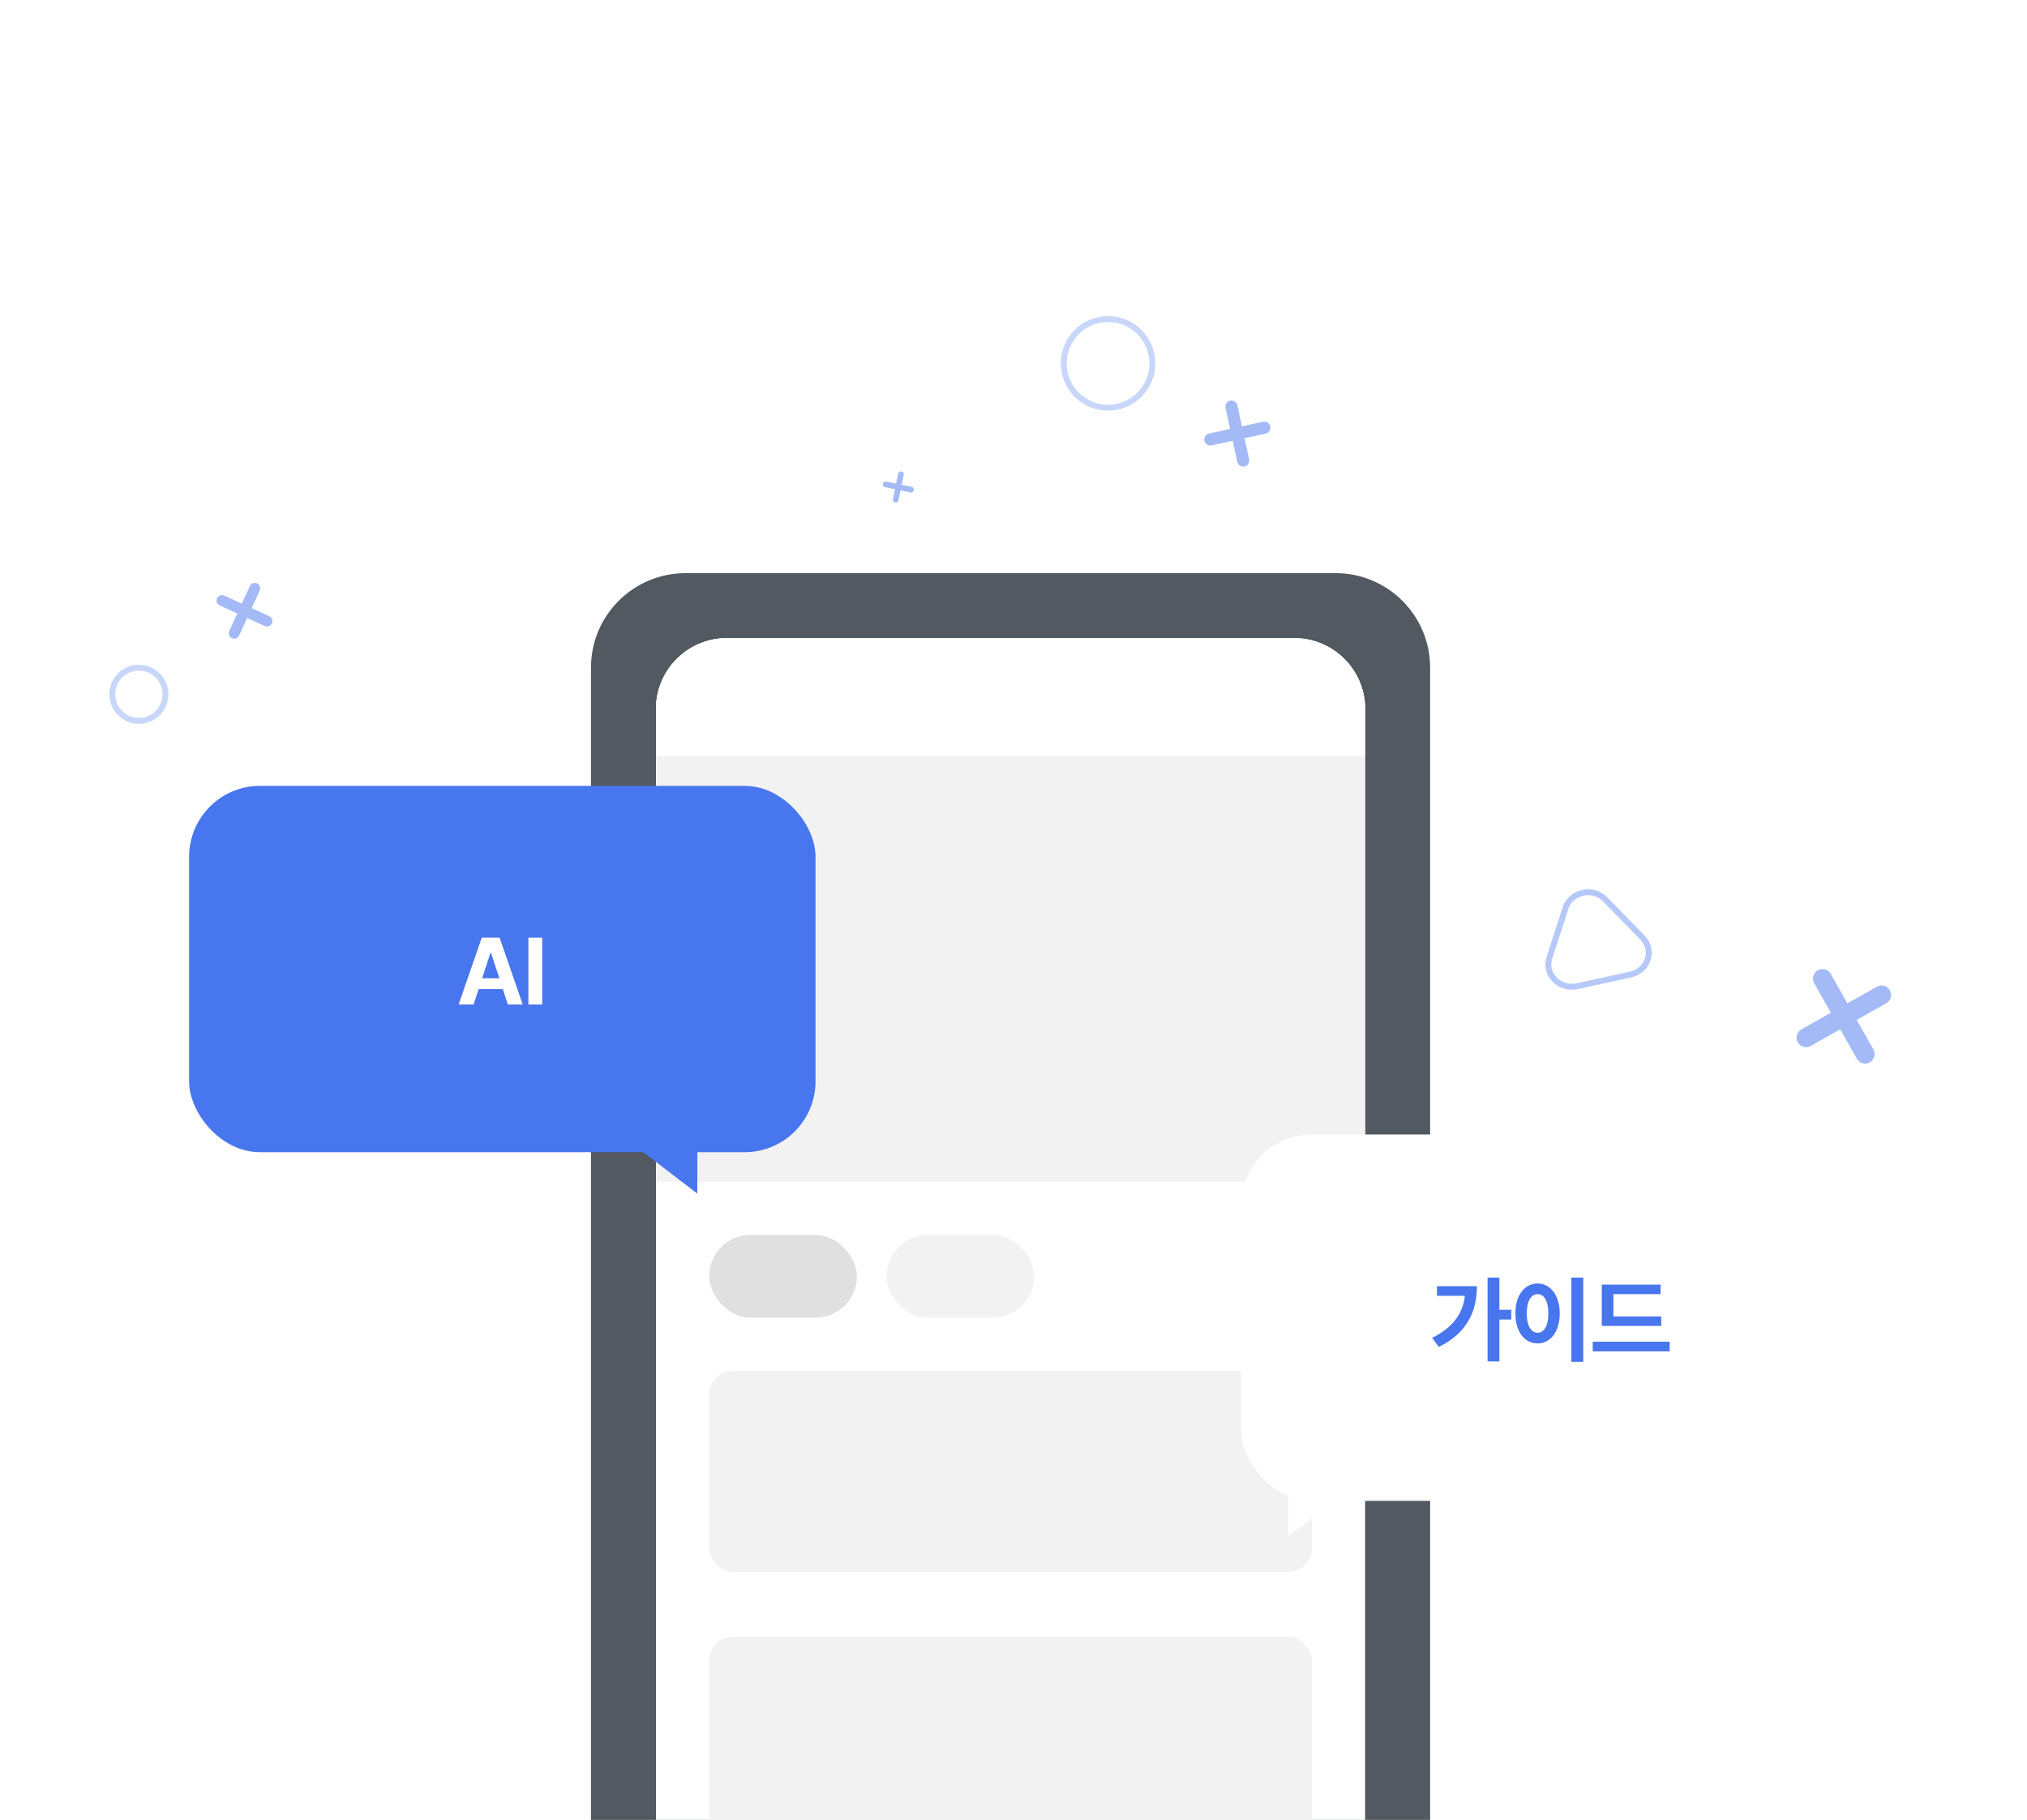 <svg width="343" height="308" viewBox="0 0 343 308" fill="none" xmlns="http://www.w3.org/2000/svg">
<g clip-path="url(#clip0_3266_8754)">
<rect width="343" height="308" fill="white"/>
<path d="M100 113C100 104.163 107.163 97 116 97H226C234.837 97 242 104.163 242 113V309H100V113Z" fill="#525960"/>
<path d="M111 120C111 113.373 116.373 108 123 108H219C225.627 108 231 113.373 231 120V309H111V120Z" fill="white"/>
<path d="M111 120C111 113.373 116.373 108 123 108H219C225.627 108 231 113.373 231 120V200H111V120Z" fill="#F2F2F2"/>
<rect x="120" y="232" width="102" height="34" rx="4" fill="#F2F2F2"/>
<rect x="120" y="209" width="25" height="14" rx="7" fill="#E0E0E0"/>
<rect x="150" y="209" width="25" height="14" rx="7" fill="#F2F2F2"/>
<rect x="120" y="277" width="102" height="34" rx="4" fill="#F2F2F2"/>
<path d="M111 120C111 113.373 116.373 108 123 108H219C225.627 108 231 113.373 231 120V128H111V120Z" fill="white"/>
<g filter="url(#filter0_dd_3266_8754)">
<rect x="206" y="188" width="106" height="62" rx="12" fill="white"/>
<path d="M249.718 212.219V217.672H251.734V219.312H249.718V226.406H247.718V212.219H249.718ZM245.922 213.672C245.906 217.922 244.25 221.609 239.468 223.953L238.343 222.422C241.711 220.734 243.515 218.469 243.89 215.297H239.156V213.672H245.922ZM263.914 212.219V226.469H261.898V212.219H263.914ZM256.195 213.219C258.336 213.219 259.93 215.188 259.93 218.281C259.93 221.406 258.336 223.359 256.195 223.359C254.008 223.359 252.414 221.406 252.43 218.281C252.414 215.188 254.008 213.219 256.195 213.219ZM256.195 215.016C255.086 215.016 254.352 216.172 254.352 218.281C254.352 220.406 255.086 221.547 256.195 221.547C257.273 221.547 258.008 220.406 258.008 218.281C258.008 216.172 257.273 215.016 256.195 215.016ZM277.11 218.797V220.391H267.047V213.406H277V215.016H269.016V218.797H277.11ZM278.532 223.062V224.703H265.516V223.062H278.532Z" fill="#4876EE"/>
</g>
<path d="M218 260L235 247H218V260Z" fill="white"/>
<g filter="url(#filter1_dd_3266_8754)">
<rect x="28" y="129" width="106" height="62" rx="12" fill="#4876EE"/>
<path d="M76.137 166H73.605L77.527 154.688H80.543L84.449 166H81.933L81.09 163.391H76.996L76.137 166ZM77.59 161.562H80.496L79.074 157.234H78.996L77.59 161.562ZM87.754 154.688V166H85.41V154.688H87.754Z" fill="white"/>
</g>
<path d="M118 202L101 189H118V202Z" fill="#4876EE"/>
<path opacity="0.5" d="M317.599 166.99L312.61 169.811L309.79 164.822C309.348 164.043 308.379 163.769 307.601 164.211C306.822 164.653 306.548 165.622 306.99 166.401L309.811 171.39L304.822 174.21C304.043 174.652 303.769 175.621 304.211 176.399C304.653 177.178 305.622 177.452 306.401 177.01L311.39 174.189L314.21 179.178C314.652 179.957 315.621 180.231 316.399 179.789C317.178 179.347 317.452 178.378 317.01 177.599L314.189 172.61L319.178 169.79C319.957 169.348 320.231 168.379 319.789 167.601C319.347 166.822 318.378 166.548 317.599 166.99Z" fill="#4876EE"/>
<path opacity="0.5" d="M45.557 104.281L42.586 102.921L43.947 99.949C44.159 99.484 43.961 98.946 43.497 98.734C43.032 98.522 42.493 98.719 42.281 99.184L40.92 102.155L37.949 100.795C37.484 100.583 36.946 100.78 36.734 101.245C36.522 101.709 36.719 102.248 37.184 102.46L40.155 103.821L38.794 106.792C38.583 107.257 38.78 107.796 39.245 108.008C39.709 108.22 40.248 108.022 40.46 107.558L41.821 104.586L44.792 105.947C45.257 106.159 45.796 105.961 46.008 105.497C46.22 105.032 46.022 104.493 45.557 104.281Z" fill="#4876EE"/>
<path opacity="0.5" d="M213.727 71.378L210.159 72.157L209.379 68.589C209.256 68.032 208.718 67.683 208.161 67.806C207.603 67.928 207.255 68.467 207.378 69.024L208.157 72.592L204.589 73.372C204.032 73.495 203.683 74.033 203.806 74.591C203.928 75.148 204.467 75.496 205.024 75.374L208.592 74.594L209.372 78.162C209.495 78.72 210.033 79.069 210.59 78.946C211.148 78.823 211.496 78.285 211.374 77.727L210.594 74.159L214.162 73.379C214.72 73.257 215.068 72.718 214.946 72.161C214.823 71.603 214.285 71.255 213.727 71.378Z" fill="#4876EE"/>
<path opacity="0.5" d="M154.261 82.397L152.579 82.048L152.928 80.366C152.982 80.103 152.818 79.85 152.555 79.796C152.292 79.742 152.039 79.906 151.985 80.169L151.636 81.851L149.955 81.502C149.692 81.448 149.439 81.612 149.385 81.875C149.331 82.138 149.495 82.391 149.758 82.445L151.44 82.794L151.091 84.476C151.037 84.739 151.201 84.992 151.464 85.046C151.727 85.1 151.98 84.935 152.034 84.672L152.383 82.991L154.064 83.34C154.327 83.394 154.58 83.23 154.634 82.967C154.688 82.704 154.524 82.451 154.261 82.397Z" fill="#4876EE"/>
<path opacity="0.3" d="M23.5 122C25.985 122 28 119.985 28 117.5C28 115.015 25.985 113 23.5 113C21.015 113 19 115.015 19 117.5C19 119.985 21.015 122 23.5 122Z" stroke="#4876EE" stroke-miterlimit="10"/>
<path opacity="0.4" d="M264.915 153.664L262.182 162.101C261.279 164.886 263.88 167.545 266.866 166.903L275.909 164.932C278.896 164.278 280.016 160.805 277.932 158.673L271.623 152.209C269.539 150.077 265.818 150.891 264.915 153.664Z" stroke="#4876EE" stroke-miterlimit="10"/>
<path opacity="0.3" d="M187.5 69C191.642 69 195 65.642 195 61.5C195 57.358 191.642 54 187.5 54C183.358 54 180 57.358 180 61.5C180 65.642 183.358 69 187.5 69Z" stroke="#4876EE" stroke-miterlimit="10"/>
</g>
<defs>
<filter id="filter0_dd_3266_8754" x="160" y="142" width="206" height="162" filterUnits="userSpaceOnUse" color-interpolation-filters="sRGB">
<feFlood flood-opacity="0" result="BackgroundImageFix"/>
<feColorMatrix in="SourceAlpha" type="matrix" values="0 0 0 0 0 0 0 0 0 0 0 0 0 0 0 0 0 0 127 0" result="hardAlpha"/>
<feOffset dx="4" dy="4"/>
<feGaussianBlur stdDeviation="25"/>
<feComposite in2="hardAlpha" operator="out"/>
<feColorMatrix type="matrix" values="0 0 0 0 0.733 0 0 0 0 0.749 0 0 0 0 0.765 0 0 0 0.3 0"/>
<feBlend mode="normal" in2="BackgroundImageFix" result="effect1_dropShadow_3266_8754"/>
<feColorMatrix in="SourceAlpha" type="matrix" values="0 0 0 0 0 0 0 0 0 0 0 0 0 0 0 0 0 0 127 0" result="hardAlpha"/>
<feOffset/>
<feGaussianBlur stdDeviation="2"/>
<feComposite in2="hardAlpha" operator="out"/>
<feColorMatrix type="matrix" values="0 0 0 0 0.733 0 0 0 0 0.749 0 0 0 0 0.765 0 0 0 0.2 0"/>
<feBlend mode="normal" in2="effect1_dropShadow_3266_8754" result="effect2_dropShadow_3266_8754"/>
<feBlend mode="normal" in="SourceGraphic" in2="effect2_dropShadow_3266_8754" result="shape"/>
</filter>
<filter id="filter1_dd_3266_8754" x="-18" y="83" width="206" height="162" filterUnits="userSpaceOnUse" color-interpolation-filters="sRGB">
<feFlood flood-opacity="0" result="BackgroundImageFix"/>
<feColorMatrix in="SourceAlpha" type="matrix" values="0 0 0 0 0 0 0 0 0 0 0 0 0 0 0 0 0 0 127 0" result="hardAlpha"/>
<feOffset dx="4" dy="4"/>
<feGaussianBlur stdDeviation="25"/>
<feComposite in2="hardAlpha" operator="out"/>
<feColorMatrix type="matrix" values="0 0 0 0 0.733 0 0 0 0 0.749 0 0 0 0 0.765 0 0 0 0.3 0"/>
<feBlend mode="normal" in2="BackgroundImageFix" result="effect1_dropShadow_3266_8754"/>
<feColorMatrix in="SourceAlpha" type="matrix" values="0 0 0 0 0 0 0 0 0 0 0 0 0 0 0 0 0 0 127 0" result="hardAlpha"/>
<feOffset/>
<feGaussianBlur stdDeviation="2"/>
<feComposite in2="hardAlpha" operator="out"/>
<feColorMatrix type="matrix" values="0 0 0 0 0.733 0 0 0 0 0.749 0 0 0 0 0.765 0 0 0 0.2 0"/>
<feBlend mode="normal" in2="effect1_dropShadow_3266_8754" result="effect2_dropShadow_3266_8754"/>
<feBlend mode="normal" in="SourceGraphic" in2="effect2_dropShadow_3266_8754" result="shape"/>
</filter>
<clipPath id="clip0_3266_8754">
<rect width="343" height="308" fill="white"/>
</clipPath>
</defs>
</svg>
